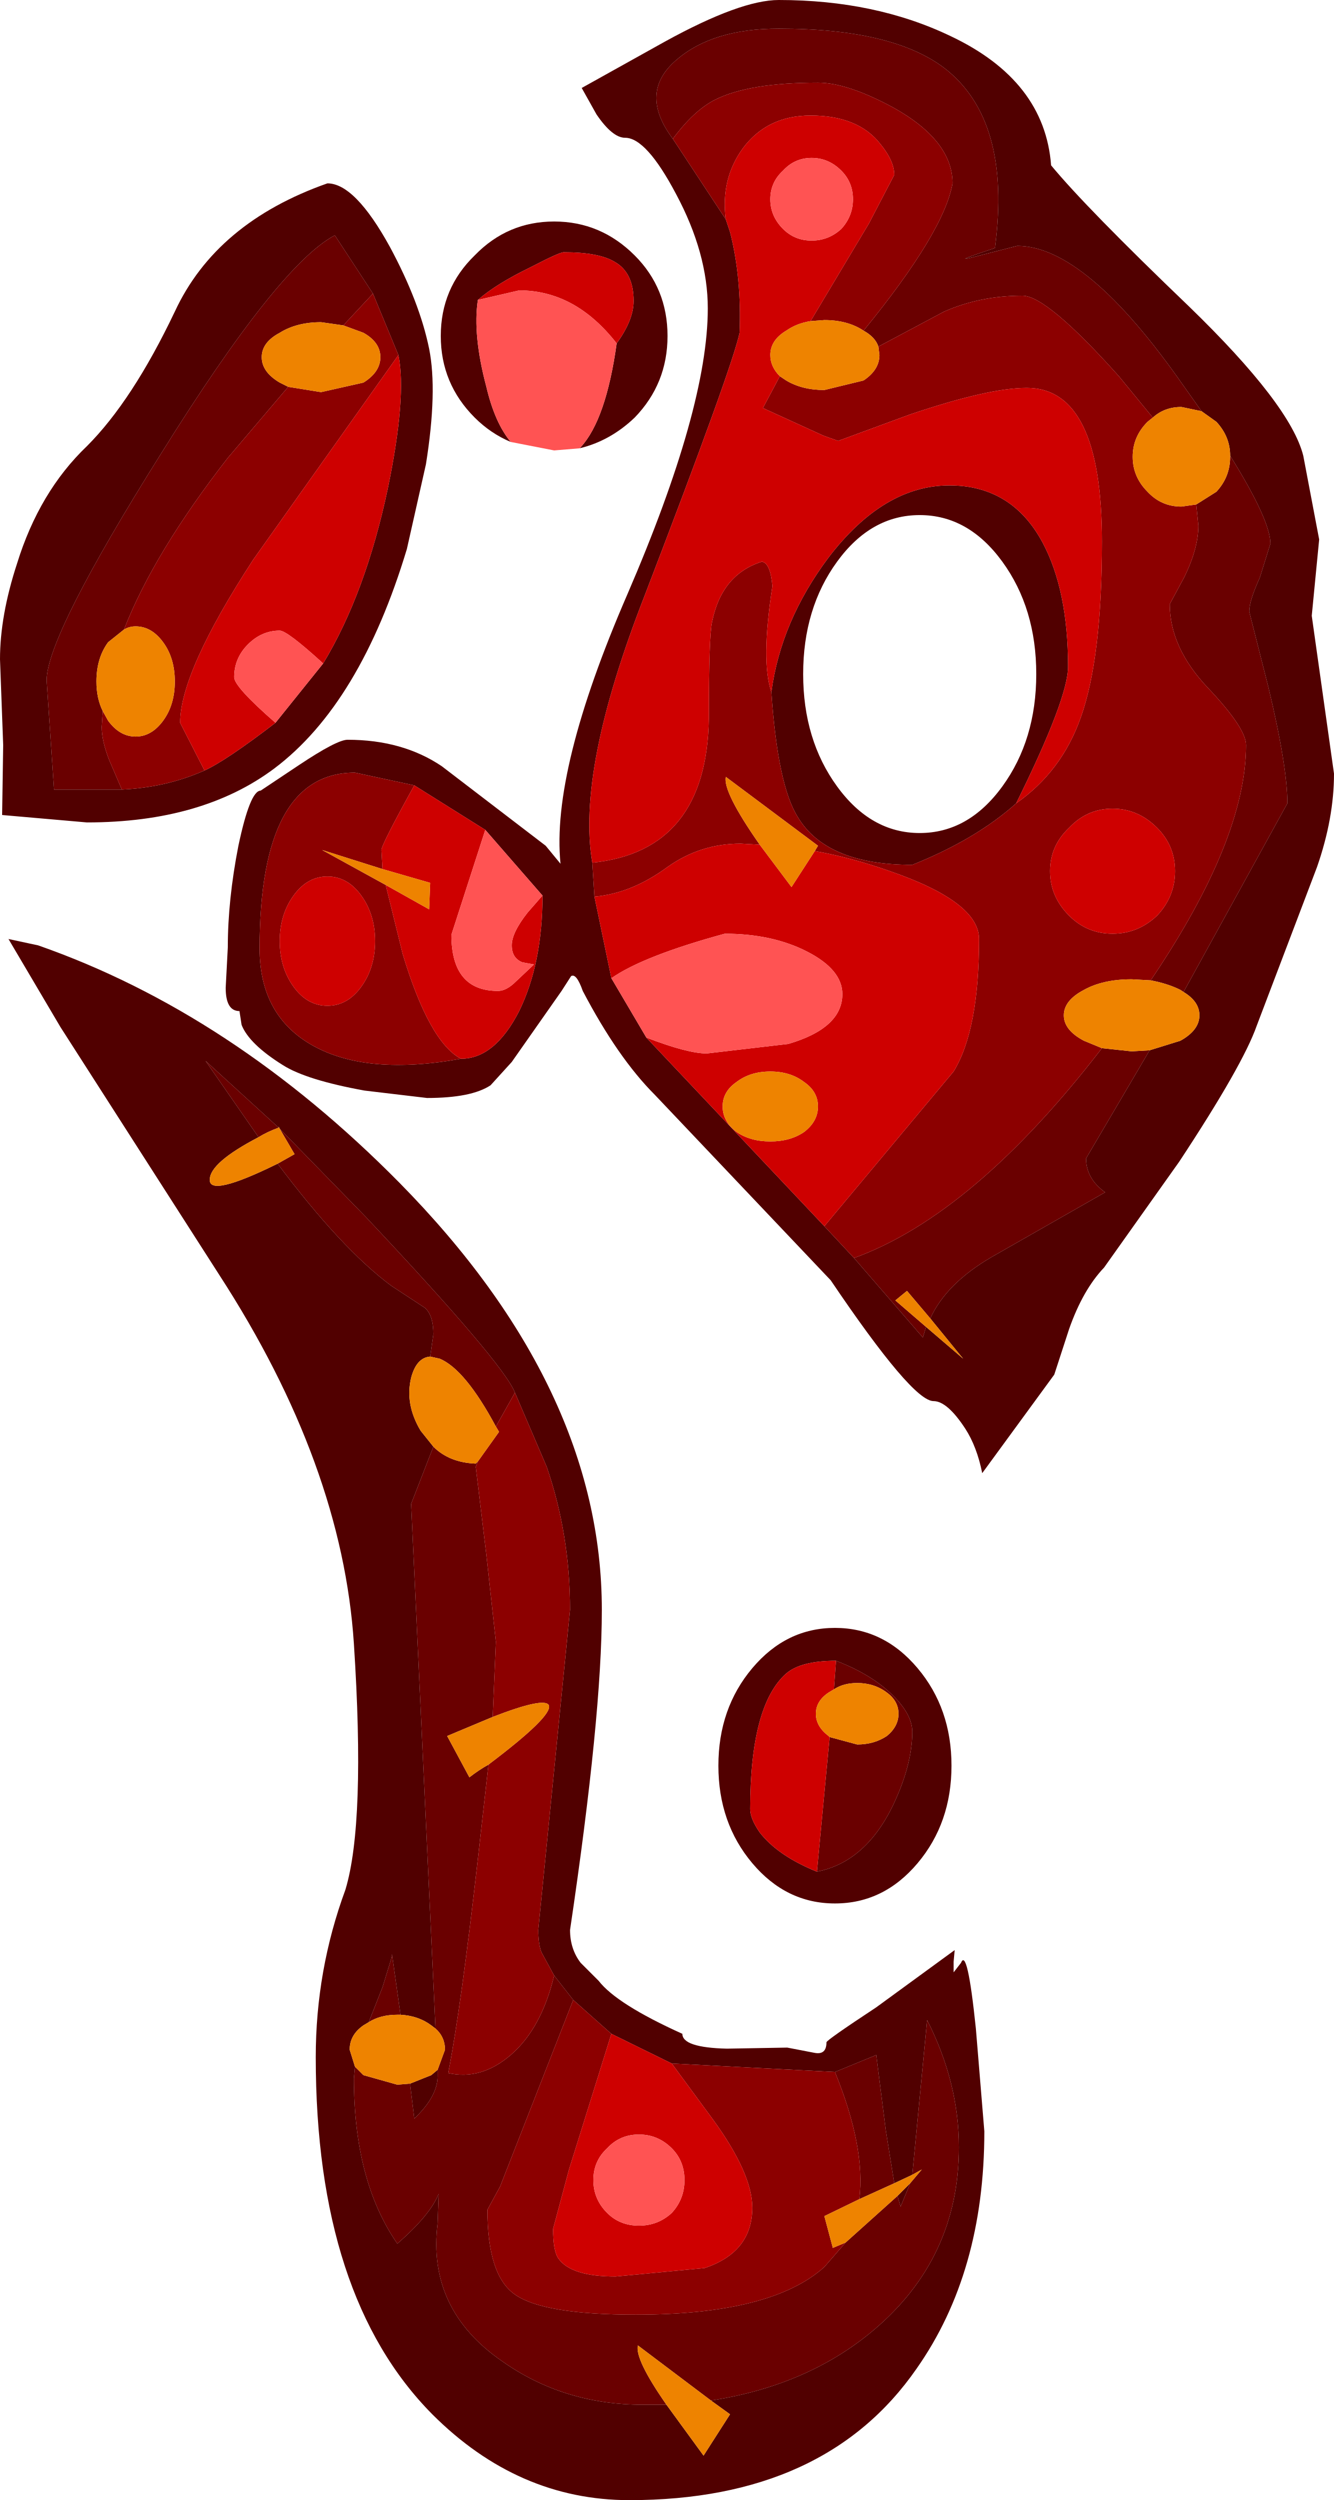 <?xml version="1.0" encoding="UTF-8" standalone="no"?>
<svg xmlns:ffdec="https://www.free-decompiler.com/flash" xmlns:xlink="http://www.w3.org/1999/xlink" ffdec:objectType="shape" height="117.95px" width="62.95px" xmlns="http://www.w3.org/2000/svg">
  <g transform="matrix(1.0, 0.0, 0.0, 1.0, -1.6, -1.7)">
    <path d="M42.35 17.3 Q46.15 12.65 46.55 10.35 46.55 8.35 43.8 6.8 41.6 5.6 40.2 5.6 36.95 5.6 35.35 6.4 34.35 6.9 33.35 8.25 31.7 6.05 33.55 4.5 35.25 3.05 38.35 3.05 43.7 3.05 46.15 4.9 49.35 7.35 48.55 13.4 46.3 14.15 47.65 13.8 L49.6 13.3 Q52.85 13.3 57.45 19.9 L58.3 21.1 57.35 20.9 Q56.55 20.9 56.0 21.4 L54.4 19.45 Q51.0 15.65 49.85 15.65 47.85 15.65 46.15 16.4 L43.05 18.05 Q42.9 17.6 42.35 17.3 M58.05 25.5 L59.0 24.9 Q59.65 24.2 59.65 23.25 L59.65 23.2 Q61.55 26.25 61.55 27.35 L61.05 28.95 Q60.55 30.05 60.55 30.55 L61.45 34.1 Q62.35 37.85 62.35 39.6 L57.45 48.5 57.3 48.4 Q56.7 48.1 55.9 47.95 60.4 41.3 60.4 36.85 60.4 36.05 58.6 34.15 56.8 32.25 56.8 30.2 L57.5 28.9 Q58.15 27.55 58.15 26.5 L58.05 25.5 M41.9 61.05 Q47.55 59.0 53.6 51.15 L55.0 51.3 55.85 51.25 52.85 56.35 Q52.85 57.3 53.75 57.95 L48.4 61.0 Q46.25 62.25 45.5 63.9 L44.4 62.6 43.85 63.05 45.3 64.3 45.15 64.8 41.9 61.05 M17.8 17.05 L16.75 16.9 Q15.6 16.9 14.8 17.4 13.95 17.85 13.95 18.55 13.95 19.25 14.8 19.75 L15.2 19.95 12.35 23.3 Q8.85 27.8 7.45 31.4 L6.7 32.0 Q6.15 32.75 6.15 33.85 6.15 34.65 6.45 35.25 L6.4 36.0 Q6.4 36.65 6.75 37.55 L7.35 38.95 4.15 38.95 3.8 33.8 Q3.8 31.7 9.2 23.1 14.75 14.2 17.4 12.8 L19.2 15.55 17.8 17.05 M21.9 65.7 L22.05 64.65 Q22.05 63.75 21.65 63.4 L20.05 62.35 Q17.7 60.6 14.7 56.6 L15.5 56.15 14.8 54.95 18.85 59.1 Q25.35 66.0 25.9 67.4 L25.0 69.0 Q23.55 66.3 22.35 65.8 L21.9 65.7 M13.8 55.35 L11.3 51.75 14.75 54.9 Q14.2 55.1 13.8 55.35 M27.75 94.9 L28.65 96.05 25.2 104.85 24.6 105.95 Q24.6 109.05 25.9 109.95 27.25 110.9 31.6 110.9 38.0 110.9 40.5 108.65 L41.5 107.5 43.95 105.3 44.1 105.8 44.55 104.7 45.1 104.05 44.65 104.3 45.35 97.0 Q46.85 99.95 46.85 103.0 46.85 108.25 42.8 111.65 39.7 114.25 35.15 114.95 L31.7 112.35 Q31.55 113.0 33.05 115.15 L31.95 115.15 Q28.2 115.15 25.3 113.1 21.75 110.65 22.25 106.6 L22.3 105.2 Q21.9 106.2 20.35 107.55 18.3 104.6 18.3 99.75 L18.35 99.2 18.75 99.6 20.35 100.05 20.95 100.0 21.15 101.65 Q22.25 100.6 22.25 99.65 L22.25 99.35 22.6 98.4 Q22.6 97.8 22.15 97.4 L21.0 72.65 22.05 69.95 Q22.8 70.7 24.05 70.75 L24.15 70.65 24.05 70.9 24.55 75.05 25.0 79.15 24.85 82.7 22.7 83.6 23.75 85.55 Q24.2 85.2 24.65 84.95 L24.15 89.4 Q23.35 96.45 22.75 99.5 24.3 99.85 25.7 98.65 27.15 97.4 27.75 94.9 M41.0 99.45 L42.95 98.65 43.4 102.2 43.8 104.7 42.15 105.45 Q42.45 103.0 41.0 99.45 M19.0 97.1 L19.65 95.45 20.05 94.15 20.1 93.9 20.5 96.75 20.35 96.75 Q19.55 96.75 19.0 97.1 M41.05 80.05 Q42.75 80.7 43.75 81.7 44.65 82.6 44.65 83.4 44.65 84.95 43.75 86.85 42.45 89.55 40.15 90.0 L40.75 83.65 42.05 84.0 Q42.85 84.0 43.45 83.6 44.0 83.15 44.0 82.55 44.0 81.95 43.45 81.55 42.85 81.1 42.05 81.1 41.4 81.1 40.95 81.4 L41.05 80.05" fill="#6a0000" fill-rule="evenodd" stroke="none"/>
    <path d="M33.35 8.25 L35.85 12.05 36.05 12.65 Q36.6 14.8 36.5 17.4 36.15 19.05 32.0 29.85 28.8 38.05 29.55 42.4 L29.65 44.0 30.45 47.85 32.1 50.65 40.5 59.55 41.9 61.05 45.15 64.8 45.3 64.3 47.05 65.8 45.5 63.9 Q46.25 62.25 48.4 61.0 L53.75 57.95 Q52.85 57.3 52.85 56.35 L55.85 51.25 57.3 50.8 Q58.2 50.3 58.2 49.6 58.2 48.95 57.45 48.5 L62.35 39.6 Q62.35 37.85 61.45 34.1 L60.55 30.55 Q60.55 30.05 61.05 28.95 L61.55 27.35 Q61.55 26.25 59.65 23.2 59.65 22.3 59.0 21.6 L58.3 21.1 57.45 19.9 Q52.85 13.3 49.6 13.3 L47.65 13.8 Q46.3 14.15 48.55 13.4 49.35 7.35 46.15 4.9 43.7 3.05 38.35 3.05 35.25 3.05 33.55 4.5 31.7 6.05 33.35 8.25 M51.2 9.5 Q52.85 11.5 57.7 16.15 62.5 20.8 63.1 23.2 L63.85 27.15 63.5 30.75 64.55 38.2 Q64.55 40.3 63.75 42.6 L60.9 50.1 Q60.25 51.95 57.25 56.5 L53.7 61.5 Q52.7 62.55 52.05 64.4 L51.35 66.55 47.95 71.2 Q47.7 69.95 47.15 69.1 46.3 67.8 45.65 67.8 44.65 67.8 40.8 62.1 L32.5 53.35 Q30.75 51.6 29.1 48.45 28.8 47.6 28.55 47.75 L28.1 48.45 25.75 51.8 24.75 52.9 Q23.85 53.5 21.75 53.5 L18.8 53.15 Q16.05 52.65 14.95 51.95 13.35 50.95 13.0 50.05 L12.9 49.4 Q12.25 49.4 12.25 48.3 L12.35 46.4 Q12.35 44.15 12.85 41.6 13.4 39.0 13.9 39.0 L15.7 37.8 Q17.5 36.6 18.0 36.6 20.6 36.6 22.45 37.85 L27.35 41.6 28.05 42.45 Q27.6 38.05 31.2 29.75 35.0 20.95 35.0 16.25 35.0 13.65 33.5 10.85 32.1 8.2 31.1 8.2 30.5 8.2 29.75 7.1 L29.05 5.85 33.0 3.65 Q36.55 1.7 38.35 1.7 42.9 1.7 46.45 3.4 50.9 5.5 51.2 9.5 M38.0 34.35 Q38.45 31.0 40.7 28.0 43.3 24.6 46.4 24.6 49.35 24.6 50.8 27.3 52.0 29.55 52.0 33.15 52.0 34.65 49.55 39.6 47.65 41.3 44.65 42.5 40.6 42.5 39.25 40.25 38.3 38.75 38.0 34.35 M48.9 28.2 Q47.3 26.0 45.0 26.0 42.7 26.0 41.1 28.2 39.5 30.4 39.5 33.5 39.5 36.6 41.1 38.8 42.7 41.0 45.0 41.0 47.3 41.0 48.9 38.8 50.5 36.6 50.5 33.5 50.5 30.4 48.9 28.2 M30.7 17.9 Q31.5 16.8 31.5 15.9 31.5 14.55 30.6 14.05 29.85 13.6 28.2 13.6 28.0 13.6 26.65 14.3 25.0 15.1 24.15 15.85 23.9 17.5 24.55 19.95 24.95 21.65 25.7 22.55 24.75 22.15 24.0 21.4 22.4 19.8 22.4 17.55 22.4 15.3 24.0 13.75 25.55 12.15 27.75 12.15 29.95 12.15 31.55 13.75 33.1 15.3 33.1 17.55 33.1 19.8 31.55 21.4 30.4 22.5 28.95 22.85 L29.0 22.8 Q30.2 21.5 30.7 17.9 M21.85 18.15 Q22.25 20.15 21.7 23.6 L20.8 27.6 Q18.6 34.9 14.55 37.95 11.15 40.5 5.7 40.5 L1.7 40.15 1.75 36.85 1.6 32.8 Q1.6 30.75 2.4 28.3 3.45 24.9 5.7 22.75 7.85 20.6 9.85 16.4 11.8 12.2 17.05 10.35 18.35 10.35 20.0 13.35 21.4 15.95 21.85 18.15 M19.2 15.55 L17.4 12.8 Q14.75 14.2 9.2 23.1 3.8 31.7 3.8 33.8 L4.15 38.95 7.35 38.95 Q9.45 38.85 11.25 38.05 12.25 37.6 14.6 35.8 L16.85 33.0 Q18.85 29.7 19.9 24.75 20.8 20.4 20.4 18.45 L19.2 15.55 M2.0 46.0 L3.4 46.3 Q12.55 49.5 20.45 57.5 30.0 67.2 30.0 77.65 30.0 82.65 28.5 92.75 28.5 93.65 29.0 94.3 L29.85 95.15 Q30.7 96.25 33.8 97.65 33.8 98.3 35.9 98.35 L38.75 98.3 40.05 98.55 Q40.6 98.65 40.6 98.05 40.6 97.95 42.95 96.4 L46.65 93.7 46.6 94.25 46.6 94.75 46.95 94.3 Q47.25 93.55 47.65 97.4 L48.05 102.25 Q48.05 108.9 44.85 113.45 40.55 119.65 31.3 119.65 26.05 119.65 22.0 115.6 16.5 110.05 16.5 98.75 16.5 94.65 17.9 90.85 18.85 87.7 18.3 79.25 17.75 70.8 11.95 61.85 L4.45 50.15 2.0 46.0 M21.15 38.75 L18.35 38.15 Q13.85 38.15 13.85 46.45 13.85 49.65 16.4 51.05 18.95 52.45 23.35 51.65 24.95 51.65 26.1 49.4 27.2 47.15 27.2 43.95 L24.5 40.85 21.15 38.75 M14.7 56.6 Q17.7 60.6 20.05 62.35 L21.65 63.4 Q22.05 63.75 22.05 64.65 L21.9 65.7 Q21.25 65.75 21.0 66.7 20.7 67.95 21.45 69.2 L22.05 69.95 21.0 72.65 22.15 97.4 21.95 97.25 Q21.35 96.8 20.5 96.75 L20.1 93.9 20.05 94.15 19.65 95.45 19.0 97.1 18.75 97.25 Q18.1 97.7 18.1 98.4 L18.35 99.2 18.3 99.75 Q18.3 104.6 20.35 107.55 21.9 106.2 22.3 105.2 L22.25 106.6 Q21.75 110.65 25.3 113.1 28.2 115.15 31.95 115.15 L33.05 115.15 34.8 117.55 36.05 115.6 35.15 114.95 Q39.7 114.25 42.8 111.65 46.85 108.25 46.85 103.0 46.85 99.95 45.35 97.0 L44.65 104.3 43.8 104.7 43.4 102.2 42.95 98.65 41.0 99.45 33.3 99.05 30.45 97.65 28.65 96.05 27.75 94.9 27.15 93.8 Q27.0 93.4 27.0 92.75 L28.5 77.65 Q28.5 74.1 27.4 70.9 L25.9 67.4 Q25.35 66.0 18.85 59.1 L14.8 54.95 14.75 54.85 14.75 54.9 11.3 51.75 13.8 55.35 Q11.5 56.55 11.5 57.35 11.45 58.2 14.7 56.6 M35.5 85.0 Q35.5 82.3 37.1 80.4 38.7 78.5 41.0 78.5 43.3 78.5 44.9 80.4 46.5 82.3 46.5 85.0 46.5 87.7 44.9 89.6 43.3 91.5 41.0 91.5 38.7 91.5 37.1 89.6 35.5 87.7 35.5 85.0 M22.25 99.35 L22.25 99.65 Q22.25 100.6 21.15 101.65 L20.95 100.0 21.95 99.6 22.25 99.35 M41.05 80.05 Q39.4 80.05 38.7 80.65 37.0 82.15 37.0 87.05 37.0 87.5 37.45 88.15 38.3 89.25 40.15 90.0 42.45 89.55 43.75 86.85 44.65 84.95 44.65 83.4 44.65 82.6 43.75 81.7 42.75 80.7 41.05 80.05 M44.55 104.7 L44.1 105.8 43.95 105.3 44.55 104.7" fill="#510000" fill-rule="evenodd" stroke="none"/>
    <path d="M33.35 8.25 Q34.35 6.9 35.35 6.4 36.95 5.6 40.2 5.6 41.6 5.6 43.8 6.8 46.55 8.35 46.55 10.35 46.15 12.65 42.35 17.3 41.6 16.8 40.5 16.8 L39.85 16.85 42.6 12.25 43.8 9.95 Q43.8 9.3 43.15 8.5 42.1 7.15 39.85 7.15 37.8 7.15 36.65 8.7 35.6 10.15 35.85 12.05 L33.35 8.25 M43.05 18.05 L46.15 16.4 Q47.85 15.65 49.85 15.65 51.0 15.65 54.4 19.45 L56.0 21.4 55.75 21.6 Q55.05 22.3 55.05 23.25 55.05 24.2 55.75 24.9 56.4 25.6 57.35 25.6 L58.05 25.5 58.15 26.5 Q58.15 27.55 57.5 28.9 L56.8 30.2 Q56.8 32.25 58.6 34.15 60.4 36.05 60.4 36.85 60.4 41.3 55.9 47.95 L55.0 47.9 Q53.65 47.9 52.75 48.4 51.8 48.9 51.8 49.6 51.8 50.3 52.75 50.8 L53.6 51.15 Q47.55 59.0 41.9 61.05 L40.5 59.55 46.6 52.25 Q47.8 50.3 47.8 46.0 47.8 44.25 43.6 42.8 41.75 42.15 40.05 41.85 L40.2 41.6 35.85 38.35 Q35.7 39.05 37.45 41.55 L36.55 41.5 Q34.65 41.5 33.1 42.6 31.4 43.85 29.65 44.0 L29.55 42.4 Q34.95 41.85 35.05 35.6 35.05 31.7 35.2 31.05 35.65 28.8 37.55 28.2 37.95 28.25 38.05 29.35 37.5 32.9 38.0 34.35 38.3 38.75 39.25 40.25 40.6 42.5 44.65 42.5 47.65 41.3 49.55 39.6 51.7 38.1 52.6 35.55 53.6 32.75 53.6 27.25 53.6 20.0 50.05 20.0 48.25 20.0 44.55 21.25 L41.15 22.5 40.45 22.25 37.6 20.95 38.4 19.45 38.7 19.65 Q39.45 20.1 40.5 20.1 L42.35 19.65 Q43.1 19.15 43.1 18.45 L43.05 18.05 M56.2 40.75 Q55.3 39.85 54.1 39.85 52.9 39.85 52.05 40.75 51.15 41.6 51.15 42.8 51.15 44.0 52.05 44.9 52.9 45.75 54.1 45.75 55.3 45.75 56.2 44.9 57.05 44.0 57.05 42.8 57.05 41.6 56.2 40.75 M17.8 17.05 L19.2 15.55 20.4 18.45 13.55 28.1 Q10.1 33.4 10.1 35.8 L11.25 38.05 Q9.45 38.85 7.35 38.95 L6.75 37.55 Q6.4 36.65 6.4 36.0 L6.45 35.25 6.7 35.7 Q7.25 36.45 8.0 36.45 8.75 36.45 9.3 35.7 9.85 34.95 9.85 33.85 9.85 32.75 9.3 32.0 8.75 31.25 8.0 31.25 7.7 31.25 7.45 31.4 8.85 27.8 12.35 23.3 L15.2 19.95 16.75 20.2 18.75 19.75 Q19.55 19.25 19.55 18.55 19.55 17.85 18.75 17.4 L17.8 17.05 M19.65 42.7 L16.8 41.8 19.8 43.45 20.6 46.7 Q21.85 50.85 23.35 51.65 18.95 52.45 16.4 51.05 13.85 49.65 13.85 46.45 13.85 38.15 18.35 38.15 L21.15 38.75 Q19.6 41.55 19.6 41.8 L19.65 42.7 M18.65 43.95 Q18.0 43.05 17.05 43.05 16.1 43.05 15.45 43.95 14.8 44.85 14.8 46.1 14.8 47.35 15.45 48.25 16.1 49.15 17.05 49.15 18.0 49.15 18.65 48.25 19.3 47.35 19.3 46.1 19.3 44.85 18.65 43.95 M25.9 67.4 L27.4 70.9 Q28.5 74.1 28.5 77.65 L27.0 92.75 Q27.0 93.4 27.15 93.8 L27.75 94.9 Q27.15 97.4 25.7 98.65 24.3 99.85 22.75 99.5 23.35 96.45 24.15 89.4 L24.65 84.95 Q27.7 82.65 27.5 82.15 27.3 81.75 24.85 82.7 L25.0 79.15 24.55 75.05 24.05 70.9 24.15 70.65 25.15 69.25 25.0 69.0 25.9 67.4 M28.65 96.05 L30.45 97.65 28.45 104.05 27.7 106.85 Q27.7 107.9 27.95 108.25 28.55 109.1 30.65 109.1 L34.85 108.7 Q37.1 107.95 37.1 105.85 37.1 104.25 35.25 101.7 L33.3 99.05 41.0 99.45 Q42.45 103.0 42.15 105.45 L40.5 106.25 40.9 107.75 41.5 107.5 40.5 108.65 Q38.0 110.9 31.6 110.9 27.25 110.9 25.9 109.95 24.6 109.05 24.6 105.95 L25.2 104.85 28.65 96.05" fill="#8c0000" fill-rule="evenodd" stroke="none"/>
    <path d="M41.85 11.1 Q41.85 10.3 41.3 9.75 40.7 9.15 39.9 9.15 39.1 9.15 38.55 9.75 37.95 10.3 37.95 11.1 37.95 11.9 38.55 12.5 39.1 13.05 39.9 13.05 40.7 13.05 41.3 12.5 41.85 11.9 41.85 11.1 M35.85 12.05 Q35.6 10.15 36.65 8.7 37.8 7.15 39.85 7.15 42.1 7.15 43.15 8.5 43.8 9.3 43.8 9.95 L42.6 12.25 39.85 16.85 Q39.2 16.95 38.7 17.3 37.95 17.75 37.95 18.45 37.95 19.0 38.4 19.45 L37.6 20.95 40.45 22.25 41.15 22.5 44.55 21.25 Q48.25 20.0 50.05 20.0 53.6 20.0 53.6 27.25 53.6 32.75 52.6 35.55 51.7 38.1 49.55 39.6 52.0 34.65 52.0 33.15 52.0 29.55 50.8 27.3 49.35 24.6 46.4 24.6 43.3 24.6 40.7 28.0 38.45 31.0 38.0 34.35 37.5 32.9 38.05 29.35 37.95 28.25 37.55 28.2 35.65 28.8 35.2 31.05 35.05 31.7 35.05 35.6 34.95 41.85 29.55 42.4 28.8 38.05 32.0 29.85 36.15 19.05 36.5 17.4 36.6 14.8 36.05 12.65 L35.85 12.05 M29.65 44.0 Q31.4 43.85 33.1 42.6 34.65 41.5 36.55 41.5 L37.45 41.55 38.95 43.55 40.05 41.85 Q41.75 42.15 43.6 42.8 47.8 44.25 47.8 46.0 47.8 50.3 46.6 52.25 L40.5 59.55 32.1 50.65 Q34.05 51.4 34.95 51.4 L38.8 50.95 Q41.35 50.2 41.35 48.6 41.35 47.45 39.7 46.6 38.05 45.75 35.8 45.75 31.95 46.8 30.45 47.85 L29.65 44.0 M56.2 40.75 Q57.05 41.6 57.05 42.8 57.05 44.0 56.2 44.9 55.3 45.75 54.1 45.75 52.9 45.75 52.05 44.9 51.15 44.0 51.15 42.8 51.15 41.6 52.05 40.75 52.9 39.85 54.1 39.85 55.3 39.85 56.2 40.75 M24.15 15.85 Q25.0 15.1 26.65 14.3 28.0 13.6 28.2 13.6 29.85 13.6 30.6 14.05 31.5 14.55 31.5 15.9 31.5 16.8 30.7 17.9 28.75 15.4 26.1 15.4 L24.15 15.85 M14.6 35.8 Q12.25 37.6 11.25 38.05 L10.1 35.8 Q10.1 33.4 13.55 28.1 L20.4 18.45 Q20.8 20.4 19.9 24.75 18.85 29.7 16.85 33.0 15.15 31.45 14.8 31.45 13.95 31.45 13.3 32.1 12.65 32.75 12.65 33.65 12.65 34.1 14.6 35.8 M19.65 42.7 L19.6 41.8 Q19.6 41.55 21.15 38.75 L24.5 40.85 22.9 45.8 Q22.9 48.45 25.1 48.45 25.5 48.45 25.95 48.0 L26.8 47.2 26.25 47.1 Q25.75 46.9 25.75 46.3 25.75 45.7 26.5 44.75 L27.2 43.95 Q27.2 47.15 26.1 49.4 24.95 51.65 23.35 51.65 21.85 50.85 20.6 46.7 L19.8 43.45 21.85 44.6 21.9 43.35 19.65 42.7 M18.65 43.95 Q19.3 44.85 19.3 46.1 19.3 47.35 18.65 48.25 18.0 49.15 17.05 49.15 16.1 49.15 15.45 48.25 14.8 47.35 14.8 46.1 14.8 44.85 15.45 43.95 16.1 43.05 17.05 43.05 18.0 43.05 18.65 43.95 M36.35 55.1 Q37.0 55.55 37.95 55.55 38.9 55.55 39.55 55.1 40.2 54.6 40.2 53.9 40.2 53.2 39.55 52.75 38.9 52.25 37.95 52.25 37.0 52.25 36.35 52.75 35.7 53.2 35.7 53.9 35.7 54.6 36.35 55.1 M30.45 97.65 L33.3 99.05 35.25 101.7 Q37.1 104.25 37.1 105.85 37.1 107.95 34.85 108.7 L30.65 109.1 Q28.55 109.1 27.95 108.25 27.7 107.9 27.7 106.85 L28.45 104.05 30.45 97.65 M40.15 90.0 Q38.3 89.25 37.45 88.15 37.0 87.5 37.0 87.05 37.0 82.15 38.7 80.65 39.4 80.05 41.05 80.05 L40.95 81.4 40.7 81.55 Q40.1 81.95 40.1 82.55 40.1 83.15 40.7 83.6 L40.75 83.65 40.15 90.0 M33.3 106.1 Q33.9 105.45 33.9 104.55 33.9 103.65 33.3 103.05 32.65 102.4 31.75 102.4 30.85 102.4 30.25 103.05 29.6 103.65 29.6 104.55 29.6 105.45 30.25 106.1 30.85 106.7 31.75 106.7 32.65 106.7 33.3 106.1" fill="#ce0000" fill-rule="evenodd" stroke="none"/>
    <path d="M41.85 11.1 Q41.85 11.9 41.3 12.5 40.7 13.05 39.9 13.05 39.1 13.05 38.55 12.5 37.95 11.9 37.95 11.1 37.95 10.3 38.55 9.75 39.1 9.15 39.9 9.15 40.7 9.15 41.3 9.75 41.85 10.3 41.85 11.1 M30.7 17.9 Q30.2 21.5 29.0 22.8 L28.95 22.85 27.75 22.95 25.7 22.55 Q24.95 21.65 24.55 19.95 23.9 17.5 24.15 15.85 L26.1 15.4 Q28.75 15.4 30.7 17.9 M16.85 33.0 L14.6 35.8 Q12.65 34.1 12.65 33.65 12.65 32.75 13.3 32.1 13.95 31.45 14.8 31.45 15.15 31.45 16.85 33.0 M27.2 43.95 L26.5 44.75 Q25.75 45.7 25.75 46.3 25.75 46.9 26.25 47.1 L26.8 47.2 25.95 48.0 Q25.5 48.45 25.1 48.45 22.9 48.45 22.9 45.8 L24.5 40.85 27.2 43.95 M30.45 47.85 Q31.95 46.8 35.8 45.75 38.05 45.75 39.7 46.6 41.35 47.45 41.35 48.6 41.35 50.2 38.8 50.95 L34.95 51.4 Q34.05 51.4 32.1 50.65 L30.45 47.85 M33.3 106.1 Q32.65 106.7 31.75 106.7 30.85 106.7 30.25 106.1 29.6 105.45 29.6 104.55 29.6 103.65 30.25 103.05 30.85 102.4 31.75 102.4 32.65 102.4 33.3 103.05 33.9 103.65 33.9 104.55 33.9 105.45 33.3 106.1" fill="#ff5353" fill-rule="evenodd" stroke="none"/>
    <path d="M39.85 16.85 L40.5 16.8 Q41.6 16.8 42.35 17.3 42.9 17.6 43.05 18.05 L43.1 18.45 Q43.1 19.15 42.35 19.65 L40.5 20.1 Q39.45 20.1 38.7 19.65 L38.4 19.45 Q37.95 19.0 37.95 18.45 37.95 17.75 38.7 17.3 39.2 16.95 39.85 16.85 M56.0 21.4 Q56.55 20.9 57.35 20.9 L58.3 21.1 59.0 21.6 Q59.65 22.3 59.65 23.2 L59.65 23.25 Q59.65 24.2 59.0 24.9 L58.05 25.5 57.35 25.6 Q56.4 25.6 55.75 24.9 55.05 24.2 55.05 23.25 55.05 22.3 55.75 21.6 L56.0 21.4 M55.9 47.95 Q56.7 48.1 57.3 48.4 L57.45 48.5 Q58.2 48.95 58.2 49.6 58.2 50.3 57.3 50.8 L55.85 51.25 55.0 51.3 53.6 51.15 52.75 50.8 Q51.8 50.3 51.8 49.6 51.8 48.9 52.75 48.4 53.65 47.9 55.0 47.9 L55.9 47.95 M37.45 41.55 Q35.7 39.05 35.85 38.35 L40.2 41.6 40.05 41.85 38.95 43.55 37.45 41.55 M15.2 19.95 L14.8 19.75 Q13.95 19.25 13.95 18.55 13.95 17.85 14.8 17.4 15.6 16.9 16.75 16.9 L17.8 17.05 18.75 17.4 Q19.55 17.85 19.55 18.55 19.55 19.25 18.75 19.75 L16.75 20.2 15.2 19.95 M6.45 35.25 Q6.15 34.65 6.15 33.85 6.15 32.75 6.7 32.0 L7.45 31.4 Q7.7 31.25 8.0 31.25 8.75 31.25 9.3 32.0 9.85 32.75 9.85 33.85 9.85 34.95 9.3 35.7 8.75 36.45 8.0 36.45 7.25 36.45 6.7 35.7 L6.45 35.25 M19.8 43.45 L16.8 41.8 19.65 42.7 21.9 43.35 21.85 44.6 19.8 43.45 M36.35 55.1 Q35.7 54.6 35.7 53.9 35.7 53.2 36.35 52.75 37.0 52.25 37.95 52.25 38.9 52.25 39.55 52.75 40.2 53.2 40.2 53.9 40.2 54.6 39.55 55.1 38.9 55.55 37.95 55.55 37.0 55.55 36.35 55.1 M14.7 56.6 Q11.45 58.2 11.5 57.35 11.5 56.55 13.8 55.35 14.2 55.1 14.75 54.9 L14.75 54.85 14.8 54.95 15.5 56.15 14.7 56.6 M43.8 104.7 L44.65 104.3 45.1 104.05 44.55 104.7 43.95 105.3 41.5 107.5 40.9 107.75 40.5 106.25 42.15 105.45 43.8 104.7 M35.15 114.95 L36.05 115.6 34.8 117.55 33.05 115.15 Q31.55 113.0 31.7 112.35 L35.15 114.95 M18.35 99.2 L18.1 98.4 Q18.1 97.7 18.75 97.25 L19.0 97.1 Q19.55 96.75 20.35 96.75 L20.5 96.75 Q21.35 96.8 21.95 97.25 L22.15 97.4 Q22.6 97.8 22.6 98.4 L22.25 99.35 21.95 99.6 20.95 100.0 20.35 100.05 18.75 99.6 18.35 99.2 M22.05 69.95 L21.45 69.2 Q20.7 67.95 21.0 66.7 21.25 65.75 21.9 65.7 L22.35 65.8 Q23.55 66.3 25.0 69.0 L25.15 69.25 24.15 70.65 24.05 70.75 Q22.8 70.7 22.05 69.95 M24.85 82.7 Q27.3 81.75 27.5 82.15 27.7 82.65 24.65 84.95 24.2 85.2 23.75 85.55 L22.7 83.6 24.85 82.7 M40.75 83.65 L40.7 83.6 Q40.1 83.15 40.1 82.55 40.1 81.95 40.7 81.55 L40.95 81.4 Q41.4 81.1 42.05 81.1 42.85 81.1 43.45 81.55 44.0 81.95 44.0 82.55 44.0 83.15 43.45 83.6 42.85 84.0 42.05 84.0 L40.75 83.65 M45.5 63.9 L47.05 65.8 45.3 64.3 43.85 63.05 44.4 62.6 45.5 63.9" fill="#ee8300" fill-rule="evenodd" stroke="none"/>
  </g>
</svg>
